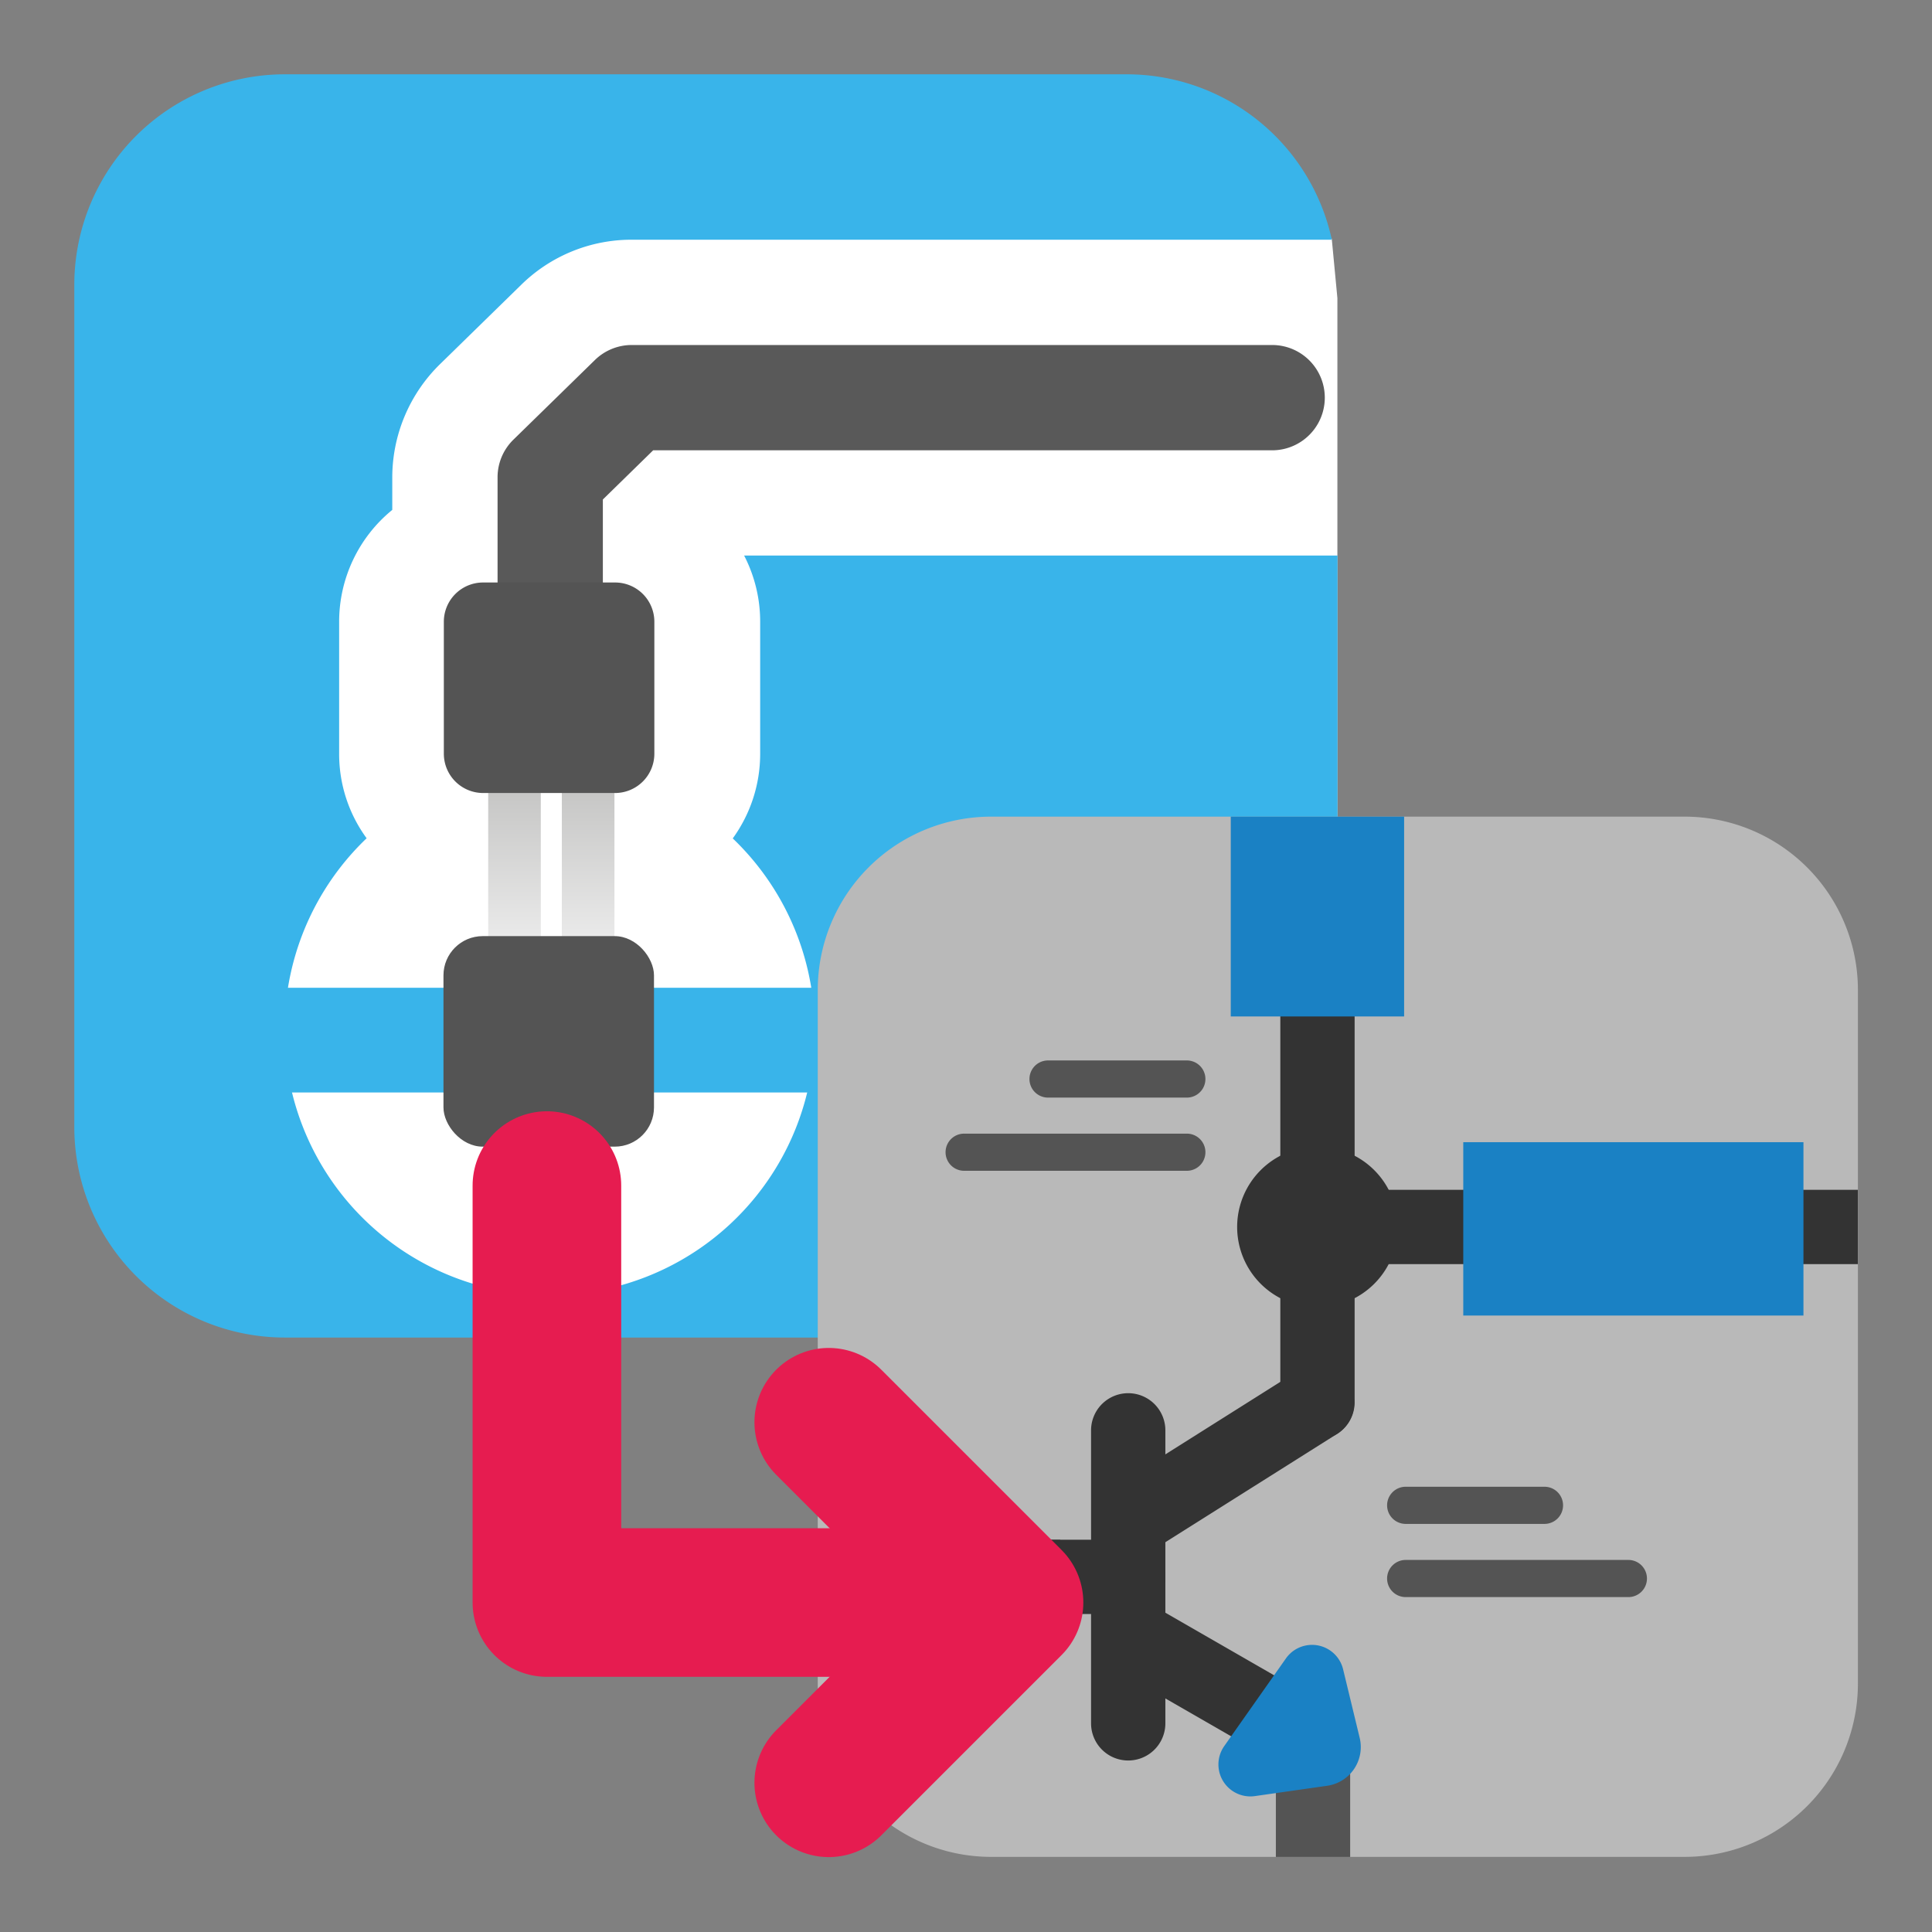 <svg id="Слой_1" data-name="Слой 1"
  xmlns:dc="http://purl.org/dc/elements/1.1/"
  xmlns:cc="http://creativecommons.org/ns#"
  xmlns:rdf="http://www.w3.org/1999/02/22-rdf-syntax-ns#"
  xmlns="http://www.w3.org/2000/svg"
  xmlns:xlink="http://www.w3.org/1999/xlink" viewBox="0 0 26 26">
  <rect x="0" y="0" width="26" height="26" fill="#808080" stroke="none"/>
  <defs>
    <style>.cls-1{fill:#fff;}.cls-2{fill:#39b4ea;}.cls-3{fill:#595959;}.cls-4{fill:url(#Безымянный_градиент_19);}.cls-5{fill:url(#Безымянный_градиент_19-2);}.cls-6{fill:#545454;}.cls-7{fill:#b9b9b9;}.cls-8{fill:#333;}.cls-9{fill:#1a81c4;}.cls-10{fill:none;stroke:#e61c50;stroke-linecap:round;stroke-linejoin:round;stroke-width:2px;}</style>
    <linearGradient id="Безымянный_градиент_19" x1="6.924" y1="12.747" x2="6.924" y2="10.637" gradientUnits="userSpaceOnUse">
      <stop offset="0" stop-color="#ececec"/>
      <stop offset="1" stop-color="#c6c6c5"/>
    </linearGradient>
    <linearGradient id="Безымянный_градиент_19-2" x1="7.916" y1="12.747" x2="7.916" y2="10.637" xlink:href="#Безымянный_градиент_19"/>
  </defs>
  <title>update_sch_from_pcb</title>
  <polygon class="cls-1" points="17.998 14.485 13.867 17.79 3.439 17.533 3.012 2.234 17.922 3.211 17.998 4.012 17.998 14.485"/>
  <rect class="cls-2" x="6.974" y="9.808" width="1.409" height="8.378" transform="translate(21.676 6.319) rotate(90)"/>
  <path class="cls-3" d="M7.404,9.955a.708.708,0,0,1-.708-.708V6.423a.707.707,0,0,1,.213-.506l1.097-1.072a.709.709,0,0,1,.495-.202H17.12a.708.708,0,0,1,0,1.417H8.79l-.677.662V9.247A.708.708,0,0,1,7.404,9.955Z"/>
  <rect class="cls-4" x="6.57" y="10.637" width="0.708" height="2.11"/>
  <rect class="cls-5" x="7.561" y="10.637" width="0.708" height="2.11"/>
  <path class="cls-6" d="M6.502,7.839H8.278a.528.528,0,0,1,.528.528v1.776a.529.529,0,0,1-.529.529H6.502a.529.529,0,0,1-.529-.529V8.368A.528.528,0,0,1,6.502,7.839Z"/>
  <rect class="cls-6" x="5.968" y="12.598" width="2.833" height="2.833" rx="0.528"/>
  <path class="cls-2" d="M10.014,7.476a1.935,1.935,0,0,1,.216.892V10.144a1.936,1.936,0,0,1-.369,1.139,3.567,3.567,0,1,1-4.927-.002,1.919,1.919,0,0,1-.37-1.137V8.368a1.941,1.941,0,0,1,.715-1.506V6.423a2.136,2.136,0,0,1,.641-1.521L7.016,3.831A2.117,2.117,0,0,1,8.501,3.226h9.422l-.002-.01A2.825,2.825,0,0,0,15.167,1H3.834A2.833,2.833,0,0,0,1,3.834V15.167A2.833,2.833,0,0,0,3.834,18H15.167A2.833,2.833,0,0,0,18,15.167V7.476Z"/>
  <rect class="cls-2" x="6.68" y="15.416" width="1.409" height="2.181"/>
  <path class="cls-7" d="M13.338,10.99H22.67a2.333,2.333,0,0,1,2.333,2.333v9.332A2.333,2.333,0,0,1,22.67,24.989H13.338a2.333,2.333,0,0,1-2.333-2.333V13.323A2.333,2.333,0,0,1,13.338,10.99Z"/>
  <path class="cls-8" d="M17.73,19.372a.5.5,0,0,1-.5-.5V13.679a.5.5,0,0,1,1,0v5.193A.5.5,0,0,1,17.73,19.372Z"/>
  <path class="cls-6" d="M15.972,15.756H12.975a.25.25,0,1,1,0-.5h2.997a.25.25,0,0,1,0,.5Z"/>
  <path class="cls-6" d="M15.972,14.771H14.104a.25.25,0,0,1,0-.5h1.868a.25.25,0,0,1,0,.5Z"/>
  <path class="cls-6" d="M21.914,21.493H18.917a.25.25,0,0,1,0-.5h2.997a.25.25,0,1,1,0,.5Z"/>
  <path class="cls-6" d="M20.785,20.508H18.917a.25.25,0,0,1,0-.5h1.868a.25.25,0,0,1,0,.5Z"/>
  <rect class="cls-6" x="11.003" y="20.721" width="3.265" height="1"/>
  <path class="cls-8" d="M15.183,23.692a.5.5,0,0,1-.5-.5V19.249a.5.5,0,0,1,1,0v3.943A.5.5,0,0,1,15.183,23.692Z"/>
  <rect class="cls-8" x="17.23" y="16.012" width="7.772" height="1"/>
  <rect class="cls-6" x="17.17" y="23.421" width="1" height="1.569"/>
  <path class="cls-8" d="M18.811,16.512A1.081,1.081,0,1,1,17.73,15.431,1.081,1.081,0,0,1,18.811,16.512Z"/>
  <rect class="cls-9" x="16.563" y="10.99" width="2.333" height="2.689"/>
  <rect class="cls-9" x="20.814" y="14.248" width="2.333" height="4.578" transform="translate(38.518 -5.443) rotate(90)"/>
  <path class="cls-8" d="M15.267,20.926A.5.5,0,0,1,15,20.003l2.464-1.554a.5.5,0,0,1,.533.846l-2.464,1.554A.493.493,0,0,1,15.267,20.926Z"/>
  <path class="cls-8" d="M17.444,23.793a.499.499,0,0,1-.249-.066l-2.246-1.293a.5.5,0,1,1,.498-.867l2.246,1.293a.5.5,0,0,1-.249.934Z"/>
  <path class="cls-9" d="M16.476,23.497l.829-1.178a.43.43,0,0,1,.77.146l.223.922a.526.526,0,0,1-.437.645l-.973.139A.43.43,0,0,1,16.476,23.497Z"/>
  <path class="cls-8" d="M15.183,21.721h-1.498a.5.5,0,1,1,0-1h1.498a.5.5,0,0,1,0,1Z"/>
  <polyline class="cls-10" points="13.53 21.566 7.36 21.566 7.36 15.955"/>
  <polyline class="cls-10" points="11.153 19.14 13.579 21.566 11.153 23.992"/>
</svg>